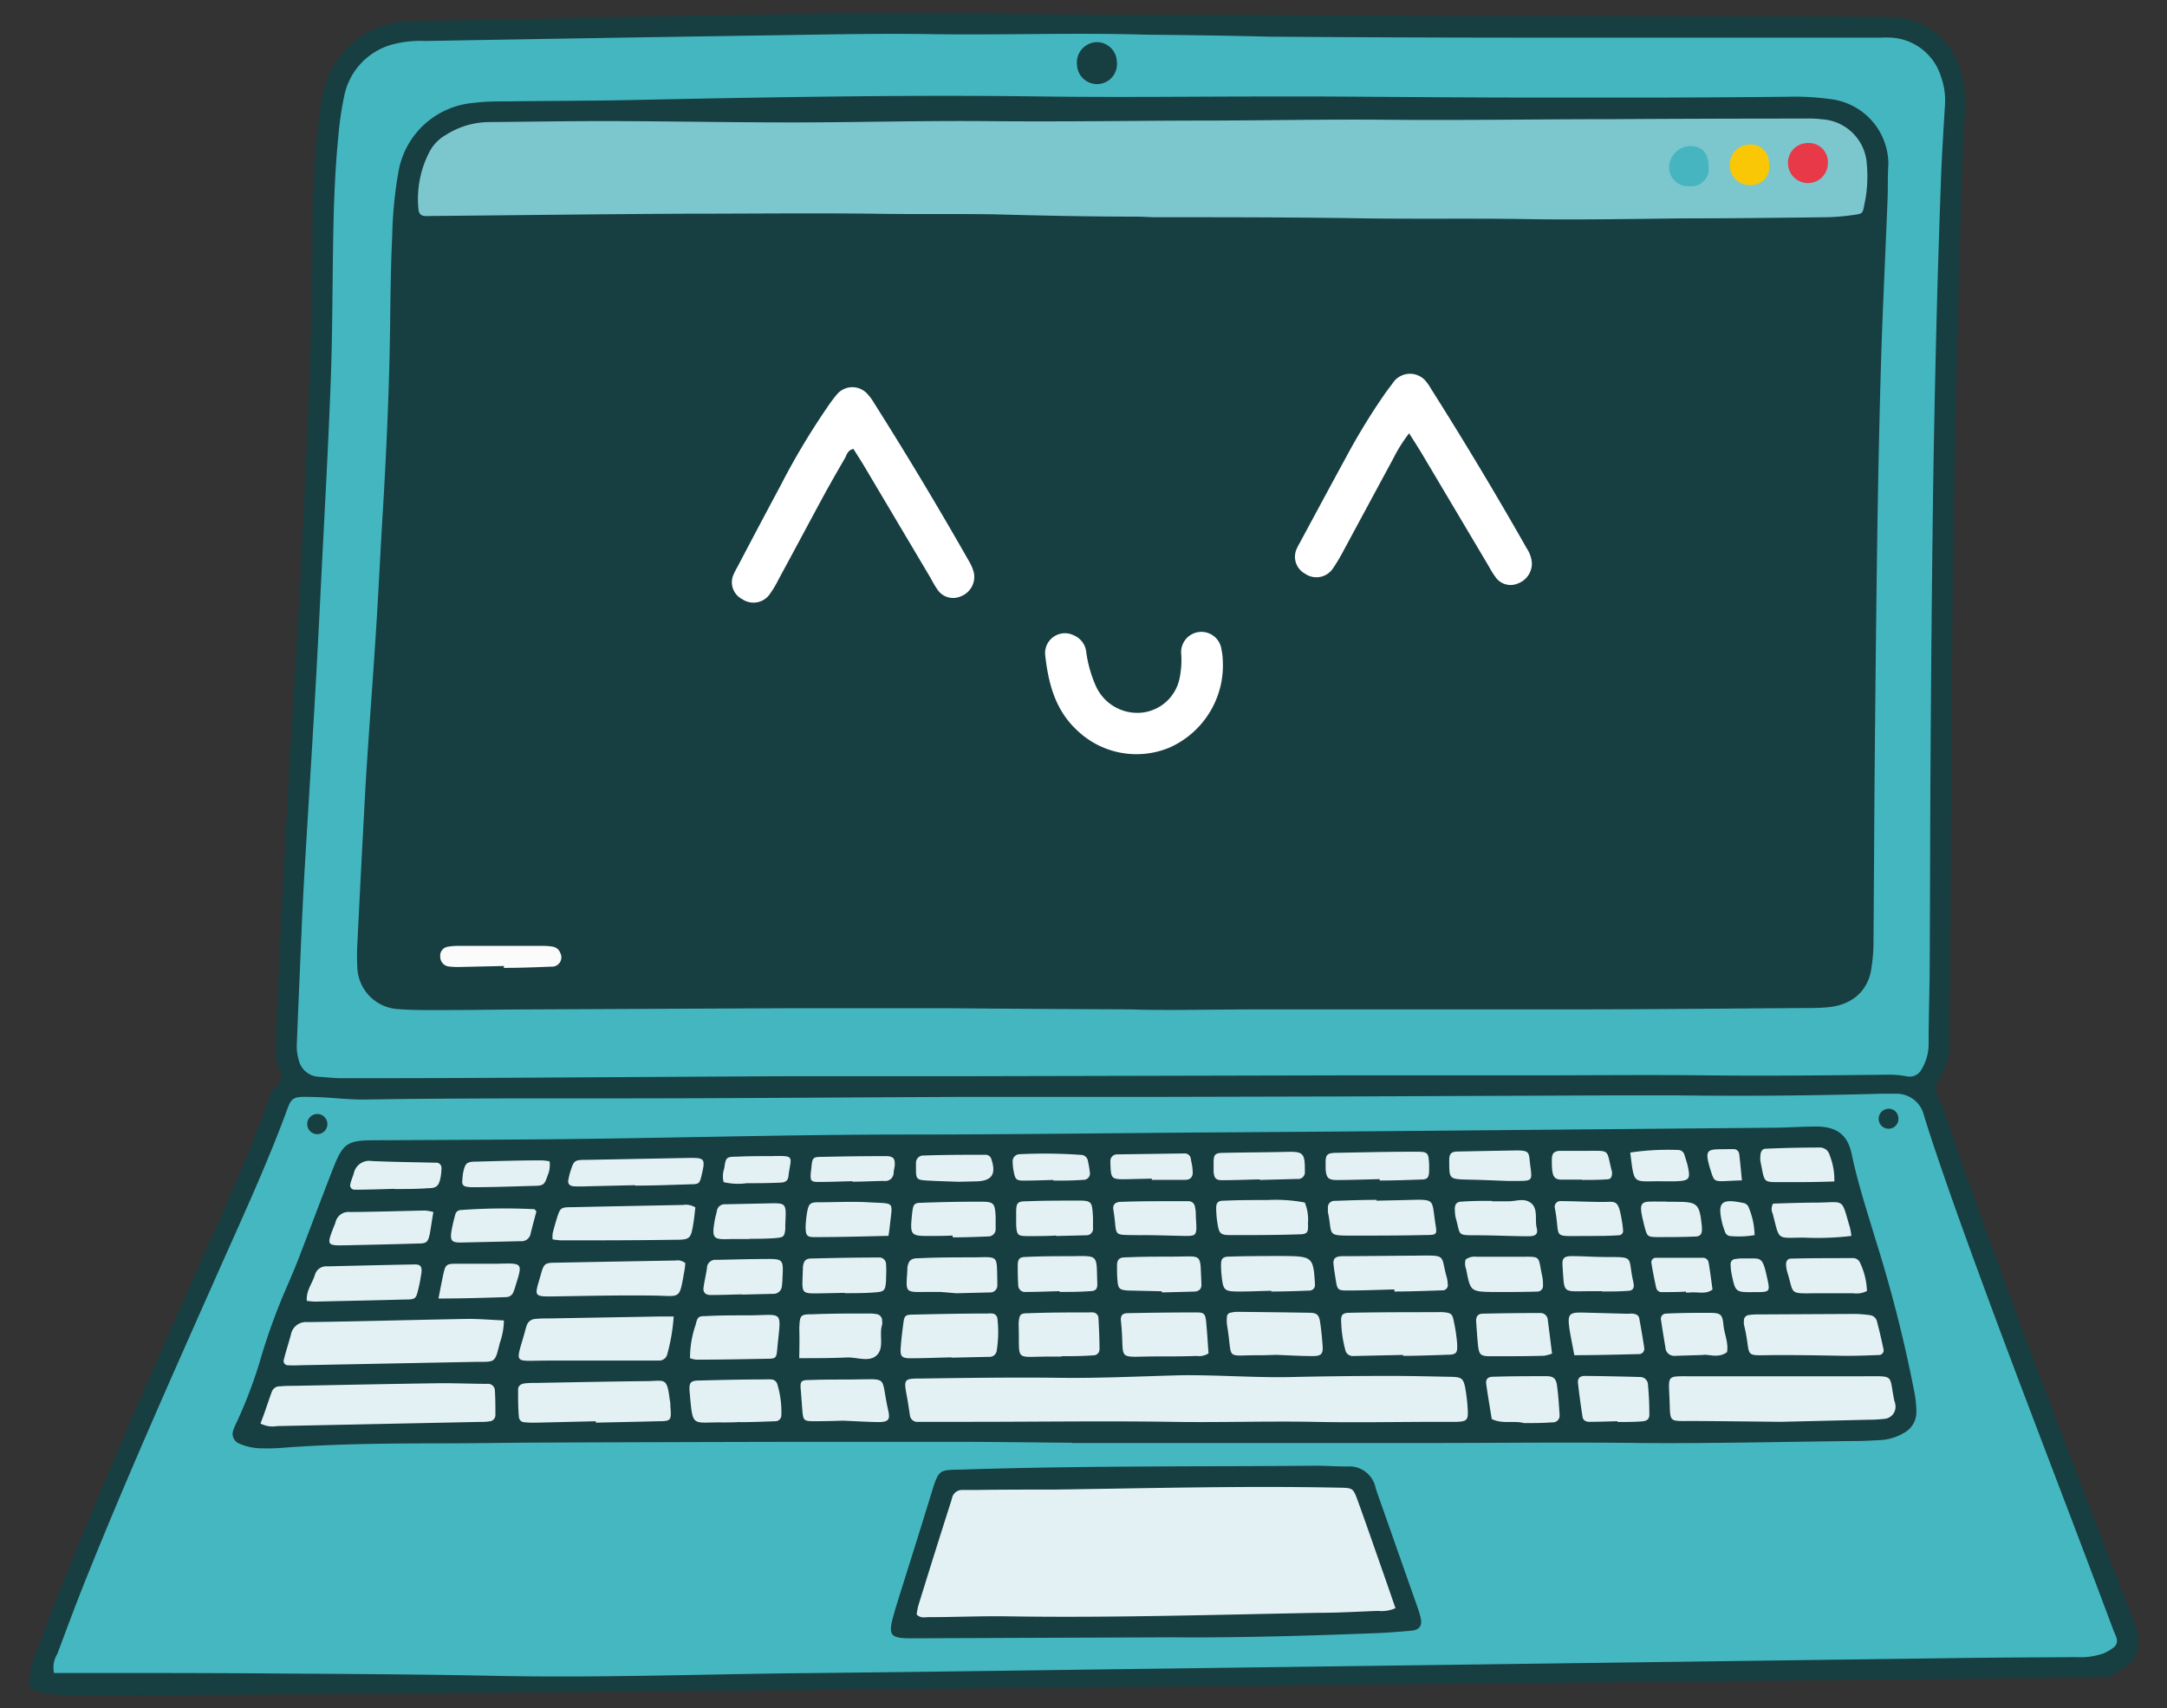 <svg xmlns="http://www.w3.org/2000/svg" viewBox="0 0 260 205"><rect x="0" y="0" width="260" height="205" fill="#333333" stroke="none"/><defs><style>.cls-1{fill:#173e41;}.cls-2{fill:#45b7c0;}.cls-3{fill:#44b6c0;}.cls-4{fill:#e3f1f4;}.cls-5{fill:#7cc6cd;}.cls-6{fill:#fff;}.cls-7{fill:#fbfbfb;}.cls-8{fill:#e73947;}.cls-9{fill:#47b5bf;}.cls-10{fill:#fac706;}</style></defs><title>Mini marco teorico refuerzo - Binario</title><g id="contenido"><path class="cls-1" d="M255.32,199.89c1.62-1.56,1.46-3.32.71-5.26-7.78-20.25-15.68-40.46-22.67-61a6.92,6.92,0,0,0-.49-1.34,2.56,2.56,0,0,1,0-3.2,7,7,0,0,0,1-4.12c0-3.34.1-6.69.12-10,.08-12.25.12-24.5.23-36.76q.1-12.65.34-25.3c.2-9.78.47-19.56.74-29.34.09-3.34.28-6.68.44-10A15.13,15.13,0,0,0,235.4,9a8.82,8.82,0,0,0-8.13-6.91C225,2,222.65,2,220.35,2l-30.56-.06q-17.67,0-35.33-.12c-11.62-.05-23.24,0-34.85-.15-21.73-.24-43.45.4-65.17.78-1.83,0-3.66.1-5.49.11a10.76,10.76,0,0,0-10.1,8.32,31.74,31.74,0,0,0-.64,3.76c-.42,4.43-.73,8.87-.73,13.34,0,8.67-.3,17.34-.71,26-.27,5.48-.48,11-.77,16.45-.37,6.75-.81,13.5-1.2,20.25q-.4,7-.76,14.06-.47,9.06-.86,18.12c-.06,1.19-.07,2.39-.06,3.58a3.26,3.26,0,0,0,.24,1.4c.58,1.11.62,2-.49,2.86a2.19,2.19,0,0,0-.54,1C30,138.4,27,144.81,24.16,151.28c-6,13.52-12,27-17.44,40.78C5.81,194.35,5,196.67,4.09,199a5.22,5.22,0,0,0-.46,2.77s-1.52,1.3,3.69,1.65S253,201.29,253,201.29Z"/><path class="cls-2" d="M6.48,200.78H9.76c8,0,16.08,0,24.11.07,8.6.05,17.19.1,25.78.28,12.34.25,24.67-.21,37-.33,15-.15,29.92-.38,44.88-.57l45.36-.6,47.26-.63c5-.07,10-.09,15-.12a8.35,8.35,0,0,0,3.29-.47,5.73,5.73,0,0,0,1.21-.73,1,1,0,0,0,.3-1.08c-.12-.38-.3-.73-.44-1.11-6.17-16.54-12.66-33-18.59-49.58-1.42-4-2.81-7.95-4.07-12a3.38,3.38,0,0,0-3.23-2.65c-.64,0-1.28,0-1.91,0q-12.28.35-24.59.2c-2.46,0-4.93,0-7.4,0l-32.94.13-21,.05q-11.82,0-23.63,0c-15.36.06-30.72.2-46.08.18-8.83,0-17.66,0-26.5.14-1.9,0-3.81-.24-5.71-.3-3.1-.09-2.81-.08-3.77,2.48-2.47,6.55-5.43,12.9-8.26,19.3-5.26,11.85-10.54,23.69-15.38,35.72-1.25,3.09-2.41,6.23-3.58,9.35A3.09,3.09,0,0,0,6.48,200.78Z"/><path class="cls-3" d="M137.47,4.16c-8.51-.25-17,.06-25.54-.06-7.16-.11-14.32.07-21.48.17q-19.7.3-39.39.65a13.33,13.33,0,0,0-4,.42,8.05,8.05,0,0,0-5.75,6.13,39,39,0,0,0-.7,4.71c-.45,4.51-.59,9.05-.65,13.58-.08,5.33-.08,10.67-.28,16-.29,7.79-.73,15.57-1.12,23.36-.25,5-.5,10-.79,15-.39,6.75-.82,13.5-1.22,20.25q-.2,3.45-.35,6.91-.3,6.91-.58,13.83a5.86,5.86,0,0,0,.23,2.12,2.58,2.58,0,0,0,2.39,2c1,.06,1.9.17,2.85.17q11.58,0,23.16-.07l29.84-.17c7.32,0,14.65,0,22,0l22.68-.05,21.72-.05,22.92,0c7.16,0,14.33-.08,21.49,0s14.32,0,21.48-.08a11.73,11.73,0,0,1,2.37.19,1.6,1.6,0,0,0,1.8-.83,5.91,5.91,0,0,0,.85-3.18c0-3.18.12-6.37.13-9.55.05-8.67.05-17.35.11-26q.09-14.33.27-28.65.15-11,.43-22c.14-5.73.33-11.46.53-17.18.11-3,.3-6,.48-9a8.44,8.44,0,0,0-.45-3.53A6.66,6.66,0,0,0,227,4.52a13.58,13.58,0,0,0-1.43,0l-13.13,0q-13.37,0-26.73,0-16.71,0-33.43-.12C147.34,4.27,142.41,4.21,137.47,4.16Z"/><path class="cls-1" d="M128.67,173.18l24.83,0h17.67c8.52,0,17-.11,25.55,0,8.68.07,17.35-.15,26-.24.95,0,1.91-.06,2.86-.11a6.08,6.08,0,0,0,2.73-.79,2.87,2.87,0,0,0,1.62-2.72,13.86,13.86,0,0,0-.22-2.13A165.69,165.69,0,0,0,225,148.67c-1-3.34-2.1-6.68-2.82-10.11-.41-2-1.43-3.34-4.2-3.36-1.67,0-3.34.12-5,.14l-46.09.41q-11.7.1-23.4.17c-11.54.09-23.08.24-34.62.24-14,0-28,.42-42,.56-7.32.07-14.64.09-22,.13-3.18,0-3.73.36-4.92,3.42-1.39,3.55-2.72,7.13-4.09,10.69-.43,1.11-.9,2.21-1.37,3.31a73.32,73.32,0,0,0-3.13,8.5,55.11,55.11,0,0,1-3,8,6.09,6.09,0,0,0-.37.88,1.25,1.25,0,0,0,.69,1.59,6.83,6.83,0,0,0,2.78.58,23.18,23.18,0,0,0,2.63-.08c6.27-.47,12.56-.51,18.85-.52,3.82,0,7.64-.07,11.46-.09q15.75-.06,31.52-.09,9.08,0,18.14,0c4.86,0,9.71.07,14.57.11Z"/><path class="cls-1" d="M140.82,196.5c6.84.07,15.59-.16,24.34-.5,1.43-.06,2.86-.17,4.29-.31.87-.09,1.22-.64,1-1.52a9.38,9.38,0,0,0-.41-1.37l-4.83-13.73c-.05-.15-.11-.3-.15-.45A3.22,3.22,0,0,0,161.6,176c-1.35,0-2.71-.11-4.06-.09-13.92.11-27.85,0-41.78.45-3.17.1-3.06-.24-4.08,3.08-1.35,4.41-2.74,8.8-4.12,13.21-.12.38-.22.76-.33,1.14-.7,2.47-.44,2.83,2.07,2.83Z"/><path class="cls-1" d="M36.86,134.94a1.21,1.21,0,1,0,2.42-.07,1.21,1.21,0,1,0-2.42.07Z"/><path class="cls-1" d="M225.44,134.54a1.18,1.18,0,1,0,2.31-.52,1.14,1.14,0,0,0-1.41-.92A1.19,1.19,0,0,0,225.44,134.54Z"/><path class="cls-1" d="M135.7,121.14c4,.15,9.79,0,15.6,0,12.18,0,24.36,0,36.53,0,9.48,0,18.95-.1,28.42-.16,1,0,2.08,0,3.1-.1,3.43-.34,4.91-2.52,5.19-4.73a20.93,20.93,0,0,0,.24-2.61c.06-7.32.09-14.65.15-22,.09-9.31.18-18.62.32-27.93q.15-10.28.45-20.53c.2-6.36.52-12.72.77-19.08.06-1.43,0-2.87.1-4.3a7.87,7.87,0,0,0-7-7.81,30.93,30.93,0,0,0-5-.28q-7.53.08-15.05.1-8,0-16,0c-8.36,0-16.72-.09-25.08-.13l-6,0c-9.07,0-18.15.12-27.22,0-16.4-.22-32.79.08-49.19.42-5.09.11-10.19.1-15.28.17-1.27,0-2.55,0-3.82.17a10,10,0,0,0-9.14,8.38,49.76,49.76,0,0,0-.73,7.6c-.17,3.49-.21,7-.25,10.5-.09,7.32-.41,14.63-.84,21.94-.29,4.69-.51,9.38-.8,14.06s-.62,9.05-.93,13.57c-.13,1.91-.26,3.81-.37,5.72q-.53,9.65-1,19.3a25.66,25.66,0,0,0,0,2.63,5.19,5.19,0,0,0,4.8,5.06c2,.16,4,.12,6,.12,2.95,0,5.89-.06,8.84-.07Q78.7,121.07,95,121q9.42,0,18.86,0C120.5,121.06,127.18,121.1,135.7,121.14Z"/><path class="cls-1" d="M134,7.39a2.4,2.4,0,0,0-2.45-2.33,2.44,2.44,0,0,0-2.33,2.7A2.4,2.4,0,1,0,134,7.39Z"/><path class="cls-4" d="M141.72,165.05c-4.77.12-9.54.36-14.31.31-5.57-.07-11.14,0-16.71.08-2.3,0-2.29,0-1.87,2.27.13.7.23,1.41.34,2.12a.89.89,0,0,0,1,.81l6.21,0c8,0,16.07-.12,24.1,0,5.65.1,11.3-.1,16.94,0,5.17.11,10.34,0,15.51,0,.64,0,1.28,0,1.91,0,1.17-.06,1.33-.23,1.26-1.47a20.64,20.64,0,0,0-.3-2.61c-.22-1.12-.45-1.29-1.61-1.32-2.46-.05-4.93-.11-7.39-.11q-6.09,0-12.18.14C150.32,165.34,146,165,141.72,165.05Z"/><path class="cls-4" d="M213.62,170.64l10.5-.25a17.15,17.15,0,0,0,1.9-.1,1.46,1.46,0,0,0,1.36-1.84c0-.08,0-.15-.07-.23-.72-3.32.16-3.05-3.68-3.05q-10.5,0-21,0c-2.61,0-2.44-.1-2.33,2.5.15,3.23-.28,2.85,3.06,2.87S210.21,170.6,213.62,170.64Z"/><path class="cls-4" d="M60.46,158.47c-1.52-.06-3-.2-4.5-.18-6.35.11-12.7.3-19.06.38a1.84,1.84,0,0,0-2,1.52c-.27,1-.6,2-.85,3a.51.51,0,0,0,.48.66,13.65,13.65,0,0,0,1.43,0l21.2-.41c2.3,0,2.21.14,2.81-2.27A8.4,8.4,0,0,0,60.46,158.47Z"/><path class="cls-4" d="M31.25,170.84a3.14,3.14,0,0,0,2,.31l24.3-.5c.39,0,.79,0,1.18-.07a.75.75,0,0,0,.71-.8c0-.95,0-1.91-.06-2.86a.83.83,0,0,0-.93-.84c-2,0-4-.1-6-.07-5.71.08-11.43.2-17.15.31-.55,0-1.11,0-1.66.06a1,1,0,0,0-1,.58C32.16,168.24,31.76,169.58,31.25,170.84Z"/><path class="cls-4" d="M80.83,158,79,158l-13.08.23c-.56,0-1.11,0-1.67.06a1.13,1.13,0,0,0-1.06.81,6.75,6.75,0,0,0-.2.68c-1.11,4-1.51,3.53,2.52,3.51l11.9,0c.55,0,1.11,0,1.66,0a1,1,0,0,0,1-.8A22.72,22.72,0,0,0,80.83,158Z"/><path class="cls-4" d="M71.49,170.74c2.46-.06,4.93-.1,7.39-.17,1.69,0,1.69-.08,1.55-1.84,0-.24,0-.48-.07-.71-.33-2.74-.58-2.3-2.64-2.27-4.45.05-8.91.14-13.36.22-.48,0-1,0-1.43.06s-.77.28-.77.73c0,1.11,0,2.22.1,3.33a.68.68,0,0,0,.64.6,11.46,11.46,0,0,0,1.43.05l7.16-.17Z"/><path class="cls-4" d="M221.41,162.72c1.5,0,2.77-.05,4-.1A.56.56,0,0,0,226,162c-.24-1.16-.51-2.31-.81-3.46a1,1,0,0,0-.87-.71,15.3,15.3,0,0,0-1.65-.14l-11.89.06a6,6,0,0,0-1,.08.64.64,0,0,0-.54.66,2.46,2.46,0,0,0,0,.47c1.05,4.27-.49,3.65,4.27,3.67C216.25,162.62,219,162.68,221.41,162.72Z"/><path class="cls-4" d="M168.35,162.72c1.74,0,3.48-.07,5.22-.13,1.2,0,1.34-.19,1.25-1.45a20.18,20.18,0,0,0-.39-2.57c-.18-.9-.32-1-1.27-1.09a5.74,5.74,0,0,0-.71,0c-3.49,0-7,0-10.45.07-.94,0-1.14.25-1.08,1.13a14.69,14.69,0,0,0,.48,3.29.92.92,0,0,0,1,.77l5.94-.13Z"/><path class="cls-4" d="M82.23,151.6a1.43,1.43,0,0,0-1.17-.32q-7.17.12-14.32.26c-1.37,0-1.48.11-1.84,1.38-.78,2.76-1.06,2.71,2,2.66,3.9-.06,7.79-.15,11.69-.09,3.14.06,2.9.51,3.53-3C82.18,152.17,82.2,151.86,82.23,151.6Z"/><path class="cls-4" d="M66.3,148.74a9,9,0,0,0,1,.12c4.51,0,9,0,13.53-.07,2,0,2.06-.06,2.38-2.09.1-.61.15-1.23.22-1.79a2.1,2.1,0,0,0-1.46-.3c-4.43.09-8.87.17-13.3.27-1.46,0-1.46.06-1.92,1.54-.16.53-.31,1.06-.44,1.6A3.94,3.94,0,0,0,66.3,148.74Z"/><path class="cls-4" d="M114.14,162.94l4.51-.1a.87.87,0,0,0,.95-.82,14.08,14.08,0,0,0,.07-3.78.67.67,0,0,0-.62-.6,1.91,1.91,0,0,0-.47,0c-3,0-6,.06-9,.13-1,0-1.08.16-1.2,1.08s-.26,2-.32,3.06c-.05.87.19,1.1,1.12,1.1,1.66,0,3.32-.07,5-.11Z"/><path class="cls-4" d="M153.14,162.6c1.47.06,2.89.14,4.32.15,1.07,0,1.3-.25,1.23-1.24s-.16-1.9-.3-2.83-.43-1.11-1.25-1.13c-2.85-.05-5.7-.08-8.55-.11a3.71,3.71,0,0,0-.94.1.51.51,0,0,0-.44.48,4.94,4.94,0,0,0,0,.94c.76,4.42-.4,3.66,3.86,3.69C151.76,162.65,152.47,162.62,153.14,162.6Z"/><path class="cls-4" d="M167.3,155c1.91,0,3.82-.08,5.73-.14a.63.63,0,0,0,.67-.77,4.06,4.06,0,0,0-.09-.7c-.8-2.73.07-2.74-3.37-2.7l-8.36.07c-.31,0-.63,0-.95,0-.78.06-1,.32-.93,1s.2,1.42.31,2.12c.14.87.29,1,1.26,1,1.91,0,3.82-.08,5.73-.13Z"/><path class="cls-4" d="M88.73,170.68c1.43,0,2.85-.06,4.27-.11a.72.72,0,0,0,.75-.75,11.53,11.53,0,0,0-.5-3.74.78.78,0,0,0-.72-.53,5.54,5.54,0,0,0-.71,0c-2.61,0-5.22.06-7.84.13-1.17,0-1.34.23-1.23,1.46.39,4.24.21,3.53,3.84,3.57.72,0,1.43,0,2.14-.05Z"/><path class="cls-4" d="M36.81,156.12a7.7,7.7,0,0,0,1,.09c3.58-.08,7.16-.15,10.74-.25,1.36,0,1.37-.07,1.69-1.46.13-.54.22-1.09.31-1.64.12-.82-.07-1.12-.78-1.11-3.51.06-7,.15-10.51.23a1.4,1.4,0,0,0-1.47,1C37.49,154,36.71,154.9,36.81,156.12Z"/><path class="cls-4" d="M82.79,163a3.23,3.23,0,0,0,.73.18c2.86,0,5.71-.06,8.57-.11,1,0,1.07-.13,1.16-1.11.46-5,.93-4.08-3.79-4.1-1.59,0-3.18,0-4.77.09-.92,0-1,.1-1.24,1.09A12.05,12.05,0,0,0,82.79,163Z"/><path class="cls-4" d="M165.18,144c-1.67,0-3.33.06-5,.12a.78.78,0,0,0-.85.9,2.48,2.48,0,0,0,0,.47c.59,2.79-.28,2.81,3.14,2.8,2.85,0,5.71,0,8.56-.07,1.38,0,1.4-.06,1.2-1.3-.5-3.06.13-3-3.51-2.9l-3.57.08Z"/><path class="cls-4" d="M145,162.42c-.09-1.23-.16-2.49-.28-3.74-.09-1-.27-1.17-1.12-1.17q-4.16,0-8.31.09c-.61,0-.87.3-.8.92.54,5-.86,4.27,4.36,4.27,1.58,0,3.16,0,4.74-.06A2,2,0,0,0,145,162.42Z"/><path class="cls-4" d="M76.22,142.29c2.22,0,4.44-.09,6.66-.16,1,0,1.06-.12,1.28-1,.5-2.11.44-2.19-1.63-2.16l-12.12.23c-1.54,0-1.55.06-2,1.48-.09.3-.16.61-.22.92-.1.51.21.74.64.77a15.47,15.47,0,0,0,1.67,0l5.7-.13Z"/><path class="cls-4" d="M95.89,163c2.06,0,3.87,0,5.67-.08,1.24-.07,2.73.62,3.65-.29s.23-2.44.63-3.64a1.81,1.81,0,0,0,0-.47.77.77,0,0,0-.69-.81,5,5,0,0,0-1-.07c-2.21,0-4.43,0-6.64.09-1.49,0-1.54.09-1.61,1.67C95.93,160.47,95.92,161.57,95.89,163Z"/><path class="cls-4" d="M127.36,162.76c1.26,0,2.53,0,3.8-.1a.72.72,0,0,0,.76-.74c0-1.26-.06-2.53-.13-3.8a.7.7,0,0,0-.63-.61,2.42,2.42,0,0,0-.47,0c-2.46,0-4.92,0-7.38.1-.93,0-1,.19-1.09,1.16a1.93,1.93,0,0,0,0,.24c.14,4.5-.62,3.79,3.72,3.8l1.43,0Z"/><path class="cls-4" d="M101.18,170.5c1.6.07,2.86.15,4.13.17s1.52-.28,1.27-1.35c-1-4.33.26-3.79-4.49-3.76-1.66,0-3.33,0-5,.06-1,0-1.13.15-1,1.31.06.71.1,1.42.16,2.13.12,1.5.12,1.51,1.73,1.51C99.14,170.57,100.32,170.52,101.18,170.5Z"/><path class="cls-4" d="M182.85,170.79c1.18,0,2.29,0,3.4-.09a.8.8,0,0,0,.87-.89c-.07-1.18-.15-2.37-.31-3.54-.11-.83-.44-1.11-1.26-1.11-2.14,0-4.27,0-6.41.07-.63,0-.9.29-.82.88.19,1.4.44,2.79.66,4.19C180.24,170.94,181.63,170.46,182.85,170.79Z"/><path class="cls-4" d="M152.54,155c1.51,0,3-.05,4.52-.11a.67.67,0,0,0,.71-.76c-.18-3.22-.3-3.35-3.6-3.39-2.22,0-4.44,0-6.67.07-.79,0-1,.25-1,1a11.71,11.71,0,0,0,.06,1.19c.19,1.89.31,2,2.14,2,1.28,0,2.55-.06,3.82-.09Z"/><path class="cls-4" d="M186.22,162.45c-.18-1.39-.34-2.72-.51-4a.88.88,0,0,0-.93-.87q-3.45,0-6.89.08c-.59,0-.82.39-.78.94.06.87.12,1.74.2,2.61.13,1.38.27,1.55,1.54,1.56,2.14,0,4.28,0,6.42-.06A5.48,5.48,0,0,0,186.22,162.45Z"/><path class="cls-4" d="M156.55,144.32a18.71,18.71,0,0,0-4.48-.3c-1.74,0-3.48,0-5.22.08-.76,0-.95.27-.93,1a11.31,11.31,0,0,0,.11,1.42c.24,1.63.32,1.72,1.9,1.71,2.61,0,5.22,0,7.83-.09,1.09,0,1.24-.19,1.17-1.29A5.42,5.42,0,0,0,156.55,144.32Z"/><path class="cls-4" d="M194.08,170.66c.95,0,1.91,0,2.86-.07.74-.05,1-.28.95-1.06,0-1.11-.06-2.22-.16-3.33a.94.94,0,0,0-.9-.94c-2.23-.06-4.45-.11-6.67-.13-.62,0-.9.3-.83.89.15,1.34.34,2.68.54,4,.07.47.44.63.87.62,1.11,0,2.22-.05,3.34-.07Z"/><path class="cls-4" d="M52,145.46a5.61,5.61,0,0,0-1-.18c-3,.06-6,.16-9,.18a1.6,1.6,0,0,0-1.75,1.25,4,4,0,0,1-.17.44c-.91,2.34-.91,2.35,1.5,2.3,2.84-.06,5.69-.12,8.54-.21,1.08,0,1.22-.15,1.45-1.16C51.72,147.24,51.83,146.38,52,145.46Z"/><path class="cls-4" d="M114.74,155.21l4.05-.1a.84.84,0,0,0,.87-.91c0-.16,0-.32,0-.48-.09-3.12.22-2.86-2.84-2.82-2.22,0-4.45,0-6.67.11-.87,0-1.14.3-1.28,1.1a2,2,0,0,0,0,.24c-.17,2.82-.38,2.73,2.32,2.7.55,0,1.11,0,1.66,0Z"/><path class="cls-4" d="M101.37,155.2c1.19,0,2.38,0,3.56-.09s1.29-.19,1.38-1.43c0-.64.06-1.27,0-1.9a.81.81,0,0,0-.91-.86c-2.69,0-5.38.05-8.07.12-.69,0-.92.32-1,1.06,0,.08,0,.16,0,.24-.09,3.11-.41,2.91,2.64,2.87l2.38-.05Z"/><path class="cls-4" d="M188.89,162.64c2.67,0,5.19-.07,7.72-.13a.64.64,0,0,0,.66-.79c-.17-1.17-.38-2.34-.59-3.51-.07-.36-.37-.49-.69-.54s-.47,0-.71,0l-5.23-.14c-1.84-.05-2,.16-1.73,2.06C188.47,160.49,188.66,161.42,188.89,162.64Z"/><path class="cls-4" d="M106.6,148.32c.08-.54.13-.85.16-1.16.32-3.1.71-2.67-2.56-2.87-2-.11-4,0-6,0-1,0-1.18.17-1.37,1.24a13,13,0,0,0-.17,1.65c0,1.1.13,1.31,1.16,1.29C100.72,148.47,103.56,148.39,106.6,148.32Z"/><path class="cls-4" d="M165.53,141.68c1.66,0,3.32-.06,5-.12.76,0,.92-.25.94-1.06,0-.24,0-.47,0-.71-.07-1.5-.13-1.58-1.68-1.57-3.09,0-6.17.07-9.26.13-1.39,0-1.51.19-1.48,1.49,0,.16,0,.32,0,.48.08,1,.29,1.29,1.27,1.3,1.74,0,3.48-.07,5.22-.11Z"/><path class="cls-4" d="M139.43,155.11l3.82-.1c.55,0,.93-.28.9-.86-.18-3.81.23-3.36-3.13-3.34-2,0-4,0-6,.09-.75,0-1,.28-1,1s0,1.27.07,1.91c.07.86.27,1,1.22,1.07l4.06.09Z"/><path class="cls-4" d="M114.31,148.5c1.42,0,2.84-.05,4.26-.11a.87.87,0,0,0,.89-.92c0-.47,0-.95,0-1.42-.09-1.72-.2-1.84-2-1.83q-3.45,0-6.88.13c-.91,0-1,.19-1.13,1.15-.29,2.85-.29,2.86,2.48,2.83.79,0,1.58,0,2.37-.05Z"/><path class="cls-4" d="M127.15,155.05c1.19,0,2.38,0,3.56-.09.77,0,1-.25.94-1.06-.11-3.32.21-3.19-3.07-3.14-1.83,0-3.65,0-5.47.09-.78,0-1,.25-1,1s0,1.59.06,2.38a.81.81,0,0,0,.94.82c1.35,0,2.69-.06,4-.09Z"/><path class="cls-4" d="M89,155.37l3.81-.09a1,1,0,0,0,1-.89,7.45,7.45,0,0,0,.07-.95c.13-2.36.12-2.37-2.24-2.34-1.91,0-3.81.07-5.71.1a1,1,0,0,0-1.11,1c-.11.79-.31,1.56-.41,2.34-.07.56.23.88.84.88,1.27,0,2.54-.05,3.8-.08Z"/><path class="cls-4" d="M179,144.12c-1.19,0-2.38,0-3.57.09-.7,0-.93.36-.87,1.09a4.26,4.26,0,0,0,.12.95c.58,2,.07,2,2.45,2,2.06,0,4.12.11,6.18.12,1,0,1.26-.26,1.05-1.09s.2-2.23-.67-2.9-1.85-.17-2.79-.21c-.63,0-1.27,0-1.9,0Z"/><path class="cls-4" d="M142.08,148.33c1.55,0,1.55,0,1.4-2.28,0-.39,0-.78-.1-1.17a.77.77,0,0,0-.79-.72c-.63,0-1.27,0-1.9,0-2.05,0-4.11,0-6.16.08-.75,0-1.06.35-.94,1,.54,3.27-.34,2.93,3.08,3C138.25,148.22,139.83,148.28,142.08,148.33Z"/><path class="cls-4" d="M126.73,148.34l3.57-.09a.79.79,0,0,0,.84-.91c0-.39,0-.79,0-1.19-.11-2.06-.11-2.08-2.21-2.06-1.9,0-3.81,0-5.71.08-1.19,0-1.3.18-1.3,1.44,0,.48,0,.95,0,1.43.09,1.21.18,1.31,1.45,1.31,1.11,0,2.22,0,3.34-.07Z"/><path class="cls-4" d="M204.29,162.62c.63-.15,1.86.45,2.92-.34.2-1.13-.32-2.17-.43-3.26-.12-1.3-.34-1.45-1.65-1.46-1.74,0-3.48,0-5.21.09a.62.62,0,0,0-.62.8c.15,1.09.34,2.18.52,3.27a1.05,1.05,0,0,0,1.13,1C201.9,162.69,202.84,162.66,204.29,162.62Z"/><path class="cls-4" d="M224,154.94a8.54,8.54,0,0,0-.81-3.35.92.92,0,0,0-.94-.6c-2.44,0-4.89,0-7.34.06-.48,0-.65.35-.61.81a4.24,4.24,0,0,0,.11.7c.88,2.78.13,2.69,3.41,2.65,1.51,0,3,0,4.51,0A2.82,2.82,0,0,0,224,154.94Z"/><path class="cls-4" d="M175.84,151.17a1.88,1.88,0,0,0,.07,1.15c.52,2.67.51,2.7,3.3,2.74,1.73,0,3.47,0,5.21-.05a.68.68,0,0,0,.71-.76,5.79,5.79,0,0,0-.06-.94c-.61-2.72,0-2.48-2.91-2.48-1.66,0-3.32,0-5,0A1.81,1.81,0,0,0,175.84,151.17Z"/><path class="cls-4" d="M222.13,148.33a7.44,7.44,0,0,0-.17-1c-1.06-3.57-.54-3.05-3.87-3-1.8,0-3.61.07-5.35.12a1.26,1.26,0,0,0-.05,1.2c.86,3.3.42,2.9,3.71,2.88A34.56,34.56,0,0,0,222.13,148.33Z"/><path class="cls-4" d="M64.36,145.38c-.16-.16-.2-.26-.25-.26a71.93,71.93,0,0,0-8.81.1.7.7,0,0,0-.68.56q-.13.47-.24.93c-.59,2.59-.32,2.44,1.89,2.39l6.21-.14a1.1,1.1,0,0,0,1.19-.93C63.89,147.11,64.15,146.2,64.36,145.38Z"/><path class="cls-4" d="M151.17,141.61l4.5-.12a.8.8,0,0,0,.89-.87v-.24c0-2-.24-2.19-2.16-2.14-2.53.06-5.06.06-7.58.12-1.08,0-1.22.21-1.21,1.28,0,.32,0,.63,0,1,.07.76.28,1,1,1,1.5,0,3-.06,4.5-.1Z"/><path class="cls-4" d="M89.94,148.67c1,0,2.06,0,3.08-.08s1.11-.2,1.2-1.1c0-.15,0-.31,0-.47.12-2.78.22-2.65-2.46-2.59l-4.75.1a.93.93,0,0,0-1,.82c-.06.31-.16.61-.22.92-.45,2.49-.24,2.5,2,2.43l2.14,0Z"/><path class="cls-4" d="M220.09,141.79a8.11,8.11,0,0,0-.57-3.17,1.21,1.21,0,0,0-1.25-.9q-3.2,0-6.39.14c-.47,0-.65.39-.66.82a2.8,2.8,0,0,0,0,.71c.56,2.68.22,2.47,2.73,2.48C216,141.88,218.05,141.87,220.09,141.79Z"/><path class="cls-4" d="M180.85,141.73l1.37,0c1.57,0,1.63-.1,1.41-1.65-.27-1.87.16-2.07-2.3-2-2.15.05-4.3.06-6.45.12-.76,0-1,.28-1,1v.24c0,2,0,2.08,2.13,2.13C177.61,141.59,179.19,141.67,180.85,141.73Z"/><path class="cls-4" d="M52.61,155.84c2.9,0,5.51-.08,8.12-.17a.93.93,0,0,0,.89-.66c0-.07.07-.14.09-.22,1-3.29,1.22-3.21-2.13-3.12-1.67,0-3.34,0-5,0-.93,0-1.13.14-1.33,1S52.86,154.55,52.61,155.84Z"/><path class="cls-4" d="M192.25,155c1,0,2.05,0,3.07-.08.59,0,.81-.33.66-1-.74-3.17.31-3.05-3.38-3.06-1.34,0-2.68-.11-4-.11-.94,0-1.19.25-1.13,1.1.24,3.47-.1,3.13,3.13,3.11l1.66,0Z"/><path class="cls-4" d="M47.36,142.7c1.35,0,2.7,0,4-.1,1,0,1.28-.27,1.48-1.19a6.56,6.56,0,0,0,.13-1.18.64.64,0,0,0-.51-.69l-.24,0c-2.54-.06-5.08-.09-7.62-.2a1.88,1.88,0,0,0-2.14,1.44c-.13.45-.34.89-.43,1.35a.52.52,0,0,0,.51.65c1.59,0,3.18-.06,4.76-.1Z"/><path class="cls-4" d="M191.1,148.33c1,0,2.05,0,3.07-.08a.53.53,0,0,0,.57-.59,13.63,13.63,0,0,0-.19-1.41c-.4-2.32-.73-2-2.21-2-1.65,0-3.31-.09-5-.1a.7.7,0,0,0-.77.92c.68,3.62-.48,3.27,3.54,3.27l.95,0Z"/><path class="cls-4" d="M202.28,155.12a3.65,3.65,0,0,0,.47,0c.91-.12,1.89.28,2.72-.36-.15-1.08-.28-2.17-.47-3.25a.68.68,0,0,0-.67-.56c-1.89,0-3.78,0-5.66,0a.54.54,0,0,0-.53.64c.16,1,.36,2,.58,3a.67.67,0,0,0,.73.48c.94,0,1.89,0,2.83-.06Z"/><path class="cls-4" d="M138.18,141.6c1.34,0,2.68,0,4,0,.69,0,1-.4.91-1.1,0-.47-.13-.93-.21-1.4a.73.73,0,0,0-.81-.67l-8,.11a.8.8,0,0,0-.84.91v.24c.07,1.73.07,1.87,1.9,1.83l3.08-.07Z"/><path class="cls-4" d="M65.94,139.38a6.57,6.57,0,0,0-.89-.12c-2.63,0-5.25.08-7.88.15-1.19,0-1.35.18-1.6,1.31a9.24,9.24,0,0,0-.11,1.18.51.51,0,0,0,.42.5,3.74,3.74,0,0,0,.95.08c2.38,0,4.77-.09,7.16-.16,1.23,0,1.34-.13,1.71-1.23A3.21,3.21,0,0,0,65.94,139.38Z"/><path class="cls-4" d="M126.4,141.69c1.18,0,2.36,0,3.54-.09a.77.77,0,0,0,.82-.92,13,13,0,0,0-.24-1.39.84.84,0,0,0-.84-.69,61.65,61.65,0,0,0-7.32-.08.85.85,0,0,0-.86.93,6.65,6.65,0,0,0,.13,1.17c.18.93.31,1.07,1.22,1.07,1.18,0,2.36-.05,3.55-.08Z"/><path class="cls-4" d="M199.93,144.21h-.47c-2.66,0-3-.34-2.15,3,.32,1.2.36,1.25,1.6,1.26,1.5,0,3,0,4.51-.07.59,0,.81-.33.78-.93,0-.08,0-.16,0-.24-.3-2.83-.48-3-3.3-3l-.95,0Z"/><path class="cls-4" d="M115,141.83l2.14-.05c1.89-.05,2.42-.86,1.79-2.72a.72.72,0,0,0-.74-.47c-2.46,0-4.91,0-7.37.09a.87.87,0,0,0-.92.88c0,.24,0,.48,0,.71,0,1.22.07,1.34,1.33,1.41C112.57,141.76,114,141.79,115,141.83Z"/><path class="cls-4" d="M102.29,141.82c1.26,0,2.53-.08,3.79-.09a1,1,0,0,0,1.14-.94c0-.3.11-.62.13-.93.06-.83-.19-1.12-1.1-1.11q-3.78,0-7.57.09c-1.16,0-1.2.1-1.32,1.18,0,.23-.06.47-.08.71-.07,1,0,1.12,1,1.12,1.34,0,2.68-.06,4-.09Z"/><path class="cls-4" d="M86.82,141.87a7.41,7.41,0,0,0,2.78.13c1.35,0,2.69,0,4-.07.52,0,.94-.16,1-.76.27-2.38.94-2.5-2-2.42-1.42,0-2.84,0-4.27.07-1.18,0-1.26.11-1.43,1.39A2.91,2.91,0,0,0,86.82,141.87Z"/><path class="cls-4" d="M195.6,138.32c.5,4,.28,3.41,3.76,3.45.55,0,1.1,0,1.66,0,1.66-.06,1.82-.24,1.49-1.78-.1-.46-.26-.91-.4-1.36a.79.79,0,0,0-.64-.61A31,31,0,0,0,195.6,138.32Z"/><path class="cls-4" d="M189.8,141.61c1,0,2.06,0,3.09-.08.36,0,.52-.31.52-.66a1,1,0,0,0,0-.24c-.72-2.7-.09-2.53-3-2.51l-2.38,0c-.32,0-.64,0-.95,0-.69.07-.89.34-.89,1.13,0,1.81.17,2.23,1,2.32h.48l2.14,0Z"/><path class="cls-4" d="M210.51,155.07c1.91,0,1.89,0,1.49-1.82-.57-2.6-.73-2.18-2.79-2.22a5,5,0,0,0-1,.07.59.59,0,0,0-.57.62,6.63,6.63,0,0,0,.12,1.17C208.22,155.1,208.22,155.1,210.51,155.07Z"/><path class="cls-4" d="M210.52,148.23a9.13,9.13,0,0,0-.7-3.3.82.82,0,0,0-.69-.56c-2.65-.56-3.11-.09-2.47,2.54.08.3.19.6.3.9a.73.73,0,0,0,.7.54A11.05,11.05,0,0,0,210.52,148.23Z"/><path class="cls-4" d="M209,141.66c-.13-1.28-.21-2.23-.33-3.17a.66.66,0,0,0-.65-.58l-.48,0c-2.75.06-3.19-.27-2.2,2.85.29.89.39,1,1.36,1C207.37,141.73,208.08,141.69,209,141.66Z"/><path class="cls-4" d="M167.43,193c-.69-2-1.34-3.88-2-5.75-.84-2.4-1.67-4.8-2.54-7.19-.55-1.5-.6-1.49-2.27-1.52-11.38-.23-22.75.07-34.13.23-3.18,0-6.36,0-9.54.05-.48,0-1,0-1.43,0a1.22,1.22,0,0,0-1.27.88l-.13.46q-2,6.26-3.93,12.51a8.3,8.3,0,0,0-.21,1.09c.47.48,1,.32,1.42.32,3.11,0,6.21-.14,9.31-.1,12.5.2,25-.19,37.48-.42,2.38,0,4.77-.14,7.15-.23A4,4,0,0,0,167.43,193Z"/><path class="cls-1" d="M211.6,28.79c-2.7.06-5.41.14-8.11.18a15.73,15.73,0,0,1-4.74-.26,6.35,6.35,0,0,0-1.9,0L181.33,29a10.29,10.29,0,0,1-3.31-.24,7.19,7.19,0,0,0-2.13-.09l-10.74.24a12.45,12.45,0,0,1-4-.27,6,6,0,0,0-1.9-.05c-2.78.05-5.56.14-8.35.18a16.89,16.89,0,0,1-5.21-.27,5.48,5.48,0,0,0-1.67,0c-2.62.05-5.25.13-7.87.17a15.11,15.11,0,0,1-4.74-.27,5.41,5.41,0,0,0-1.66,0c-2.87.06-5.73.14-8.59.19a14.49,14.49,0,0,1-4.5-.27,6,6,0,0,0-1.9,0c-3.27.06-6.53.15-9.79.21a13,13,0,0,1-4-.26,7,7,0,0,0-2.14-.05l-13.37.29a8.46,8.46,0,0,1-2.83-.22,4.85,4.85,0,0,0-1.66-.12q-14.55.32-29.12.67c-.24,0-.48,0-.71,0-1.19.11-1.6.46-1.61,1.62,0,1.59.07,3.18.08,4.77a13.91,13.91,0,0,1-.26,4.26,8,8,0,0,0-.06,2.14c0,2.45.31,4.9-.23,7.36a16.4,16.4,0,0,0,0,3.57,7.13,7.13,0,0,1-.24,2.83,1.57,1.57,0,0,0-.12.7c.31,2.87-.41,5.69-.31,8.55a7.34,7.34,0,0,1-.26,2.83A3.3,3.3,0,0,0,48,68.58a16.23,16.23,0,0,1-.34,5.2c.34,2.71-.48,5.37-.32,8.07A5.65,5.65,0,0,1,47.1,84a5.09,5.09,0,0,0-.16,1.41,12.8,12.8,0,0,1-.34,4.49c.28,2.47-.44,4.89-.35,7.35a10,10,0,0,1-.26,3.31,7.54,7.54,0,0,0-.08,2.13,19.19,19.19,0,0,1-.26,4.27,17.6,17.6,0,0,0,0,3.56,8.82,8.82,0,0,1-.26,3.31,4.52,4.52,0,0,0-.1,1.18,3.22,3.22,0,0,0,3.63,3.67c2.62-.11,5.25-.13,7.87-.18a6.92,6.92,0,0,1,2.6.21,6.3,6.3,0,0,0,2.37.12l18.14-.4a9.64,9.64,0,0,1,3.07.23,7.61,7.61,0,0,0,2.14.1l15.51-.35a9.42,9.42,0,0,1,2.84.23,7.55,7.55,0,0,0,2.13.11l13.6-.3a11.19,11.19,0,0,1,3.55.26,7.25,7.25,0,0,0,2.14.07l13.6-.31a6.93,6.93,0,0,1,2.6.22,6.51,6.51,0,0,0,2.37.12l13.84-.3a9.72,9.72,0,0,1,3.08.23,7.53,7.53,0,0,0,2.13.1l15.51-.35a10.1,10.1,0,0,1,2.84.22,9.34,9.34,0,0,0,2.37.12l17.66-.4a10.14,10.14,0,0,1,3.55.26,4.82,4.82,0,0,0,1.66.07l12.17-.27c.32,0,.64,0,.95,0a2.94,2.94,0,0,0,2.82-2.75,36,36,0,0,0,.4-6.15c-.16-2.06-.13-4.14-.16-6.21a15.05,15.05,0,0,1,.28-4.73,5.47,5.47,0,0,0,0-1.67c0-2.78-.13-5.57-.18-8.35a13.28,13.28,0,0,1,.27-4.26,6.34,6.34,0,0,0,.05-1.9c-.06-2.79-.13-5.57-.18-8.36a11.61,11.61,0,0,1,.27-4,5.09,5.09,0,0,0,0-1.66c0-2.15-.1-4.29-.13-6.44a10.78,10.78,0,0,1,.26-3.79,5.08,5.08,0,0,0,.07-1.66c0-1.75-.09-3.5-.11-5.25a10.09,10.09,0,0,1,.26-3.54,4.84,4.84,0,0,0,.08-1.66c0-1.75-.08-3.5-.11-5.25a6.27,6.27,0,0,1,.22-2.36A7,7,0,0,0,223.5,36c0-2-.35-4,.29-5.92a1.54,1.54,0,0,0,0-.48c0-.68-.33-1.06-1-1.08s-1.12,0-1.67,0l-9.55.22Z"/><path class="cls-5" d="M136.33,26c.82,0,1.53.07,2.25.07,8.19,0,16.39,0,24.58.13,6.37.1,12.74,0,19.1.08,6.53.13,13.05,0,19.57-.07,5.81,0,11.62-.07,17.43-.14a26.59,26.59,0,0,0,3.32-.3c.91-.13.92-.21,1.11-1.23a15.75,15.75,0,0,0,.3-4.74,5.73,5.73,0,0,0-5.34-5.48,14,14,0,0,0-2.15-.09q-11.33,0-22.67.07c-9.23,0-18.46.16-27.69.07-6.93-.06-13.85.08-20.77.1-8.83,0-17.66.16-26.49.07-7.72-.08-15.44.14-23.16.15s-15.27-.14-22.91-.16c-4.69,0-9.39.08-14.08.12a9.76,9.76,0,0,0-5.2,1.52,5,5,0,0,0-2,2.05,12.21,12.21,0,0,0-1.32,6.92c.05.45.26.75.73.78s.79,0,1.19,0c9.94-.09,19.89-.22,29.84-.27,7.63,0,15.27-.09,22.91,0,4.78.08,9.55,0,14.32.07C125,25.88,130.71,26,136.33,26Z"/><path class="cls-6" d="M102.4,53.88c.4.65.84,1.31,1.25,2l7.91,13.33c.28.48.53,1,.85,1.44a2.26,2.26,0,0,0,2.91.9,2.49,2.49,0,0,0,1.5-2.92,5.36,5.36,0,0,0-.57-1.3q-5.48-9.64-11.4-19a5.78,5.78,0,0,0-.86-1.14,2.42,2.42,0,0,0-3.59.16,17.36,17.36,0,0,0-1.14,1.53,86.07,86.07,0,0,0-5.62,9.42Q91.06,63.11,88.5,68a8.53,8.53,0,0,0-.44.85,2.27,2.27,0,0,0,1,3.06,2.38,2.38,0,0,0,3.22-.5,12,12,0,0,0,1.11-1.83c1.82-3.35,3.61-6.72,5.43-10.08.84-1.54,1.71-3.05,2.59-4.57C101.61,54.49,101.77,54,102.4,53.88Z"/><path class="cls-6" d="M169.07,52c.58.92,1,1.58,1.42,2.26l7.91,13.32c.32.54.61,1.11,1,1.63a2.2,2.2,0,0,0,2.73.81,2.56,2.56,0,0,0,1.67-2.38,3.56,3.56,0,0,0-.59-1.78q-5.53-9.75-11.52-19.21a6.05,6.05,0,0,0-.7-1,2.48,2.48,0,0,0-3.76.15c-.36.52-.76,1-1.13,1.54a77.81,77.81,0,0,0-4.59,7.52c-1.86,3.41-3.7,6.84-5.55,10.27-.11.21-.24.41-.33.63a2.31,2.31,0,0,0,.95,3.09,2.38,2.38,0,0,0,3.36-.65,20.75,20.75,0,0,0,1.2-2c2-3.71,4-7.42,6-11.12A18.71,18.71,0,0,1,169.07,52Z"/><path class="cls-6" d="M146.71,79.23a6.78,6.78,0,0,0-.15-1.25,2.43,2.43,0,0,0-4.83.57,10.82,10.82,0,0,1-.2,2.84,5.18,5.18,0,0,1-4.39,4.12,5.45,5.45,0,0,1-5.64-3.14,15,15,0,0,1-1.17-4.11,2.45,2.45,0,0,0-1.47-2,2.38,2.38,0,0,0-3.46,2.31c.36,3.35,1.18,6.58,3.75,9a10.29,10.29,0,0,0,11.26,2.11A10.8,10.8,0,0,0,146.71,79.23Z"/><path class="cls-7" d="M60.44,116.16c1.9,0,3.81-.07,5.71-.15a1.12,1.12,0,0,0,1.07-1.65,1.15,1.15,0,0,0-.87-.74,6.56,6.56,0,0,0-1.18-.1H54.94a6.75,6.75,0,0,0-1.19.1,1.07,1.07,0,0,0-.93,1.18,1.17,1.17,0,0,0,1,1.19,9.64,9.64,0,0,0,1.42.06l5.23-.12Z"/><path class="cls-8" d="M214.54,19.8a2.39,2.39,0,0,0,4.77-.22,2.29,2.29,0,0,0-2.6-2.4A2.35,2.35,0,0,0,214.54,19.8Z"/><path class="cls-9" d="M202.67,22.34A2.09,2.09,0,0,0,205,20c0-1.58-.77-2.47-2.17-2.48a2.64,2.64,0,0,0-2.58,2.5A2.27,2.27,0,0,0,202.67,22.34Z"/><path class="cls-10" d="M210.06,22.21a2.13,2.13,0,0,0,2.18-2.53,2.18,2.18,0,0,0-2.41-2.33,2.4,2.4,0,0,0-2.28,2.55A2.35,2.35,0,0,0,210.06,22.21Z"/></g></svg>